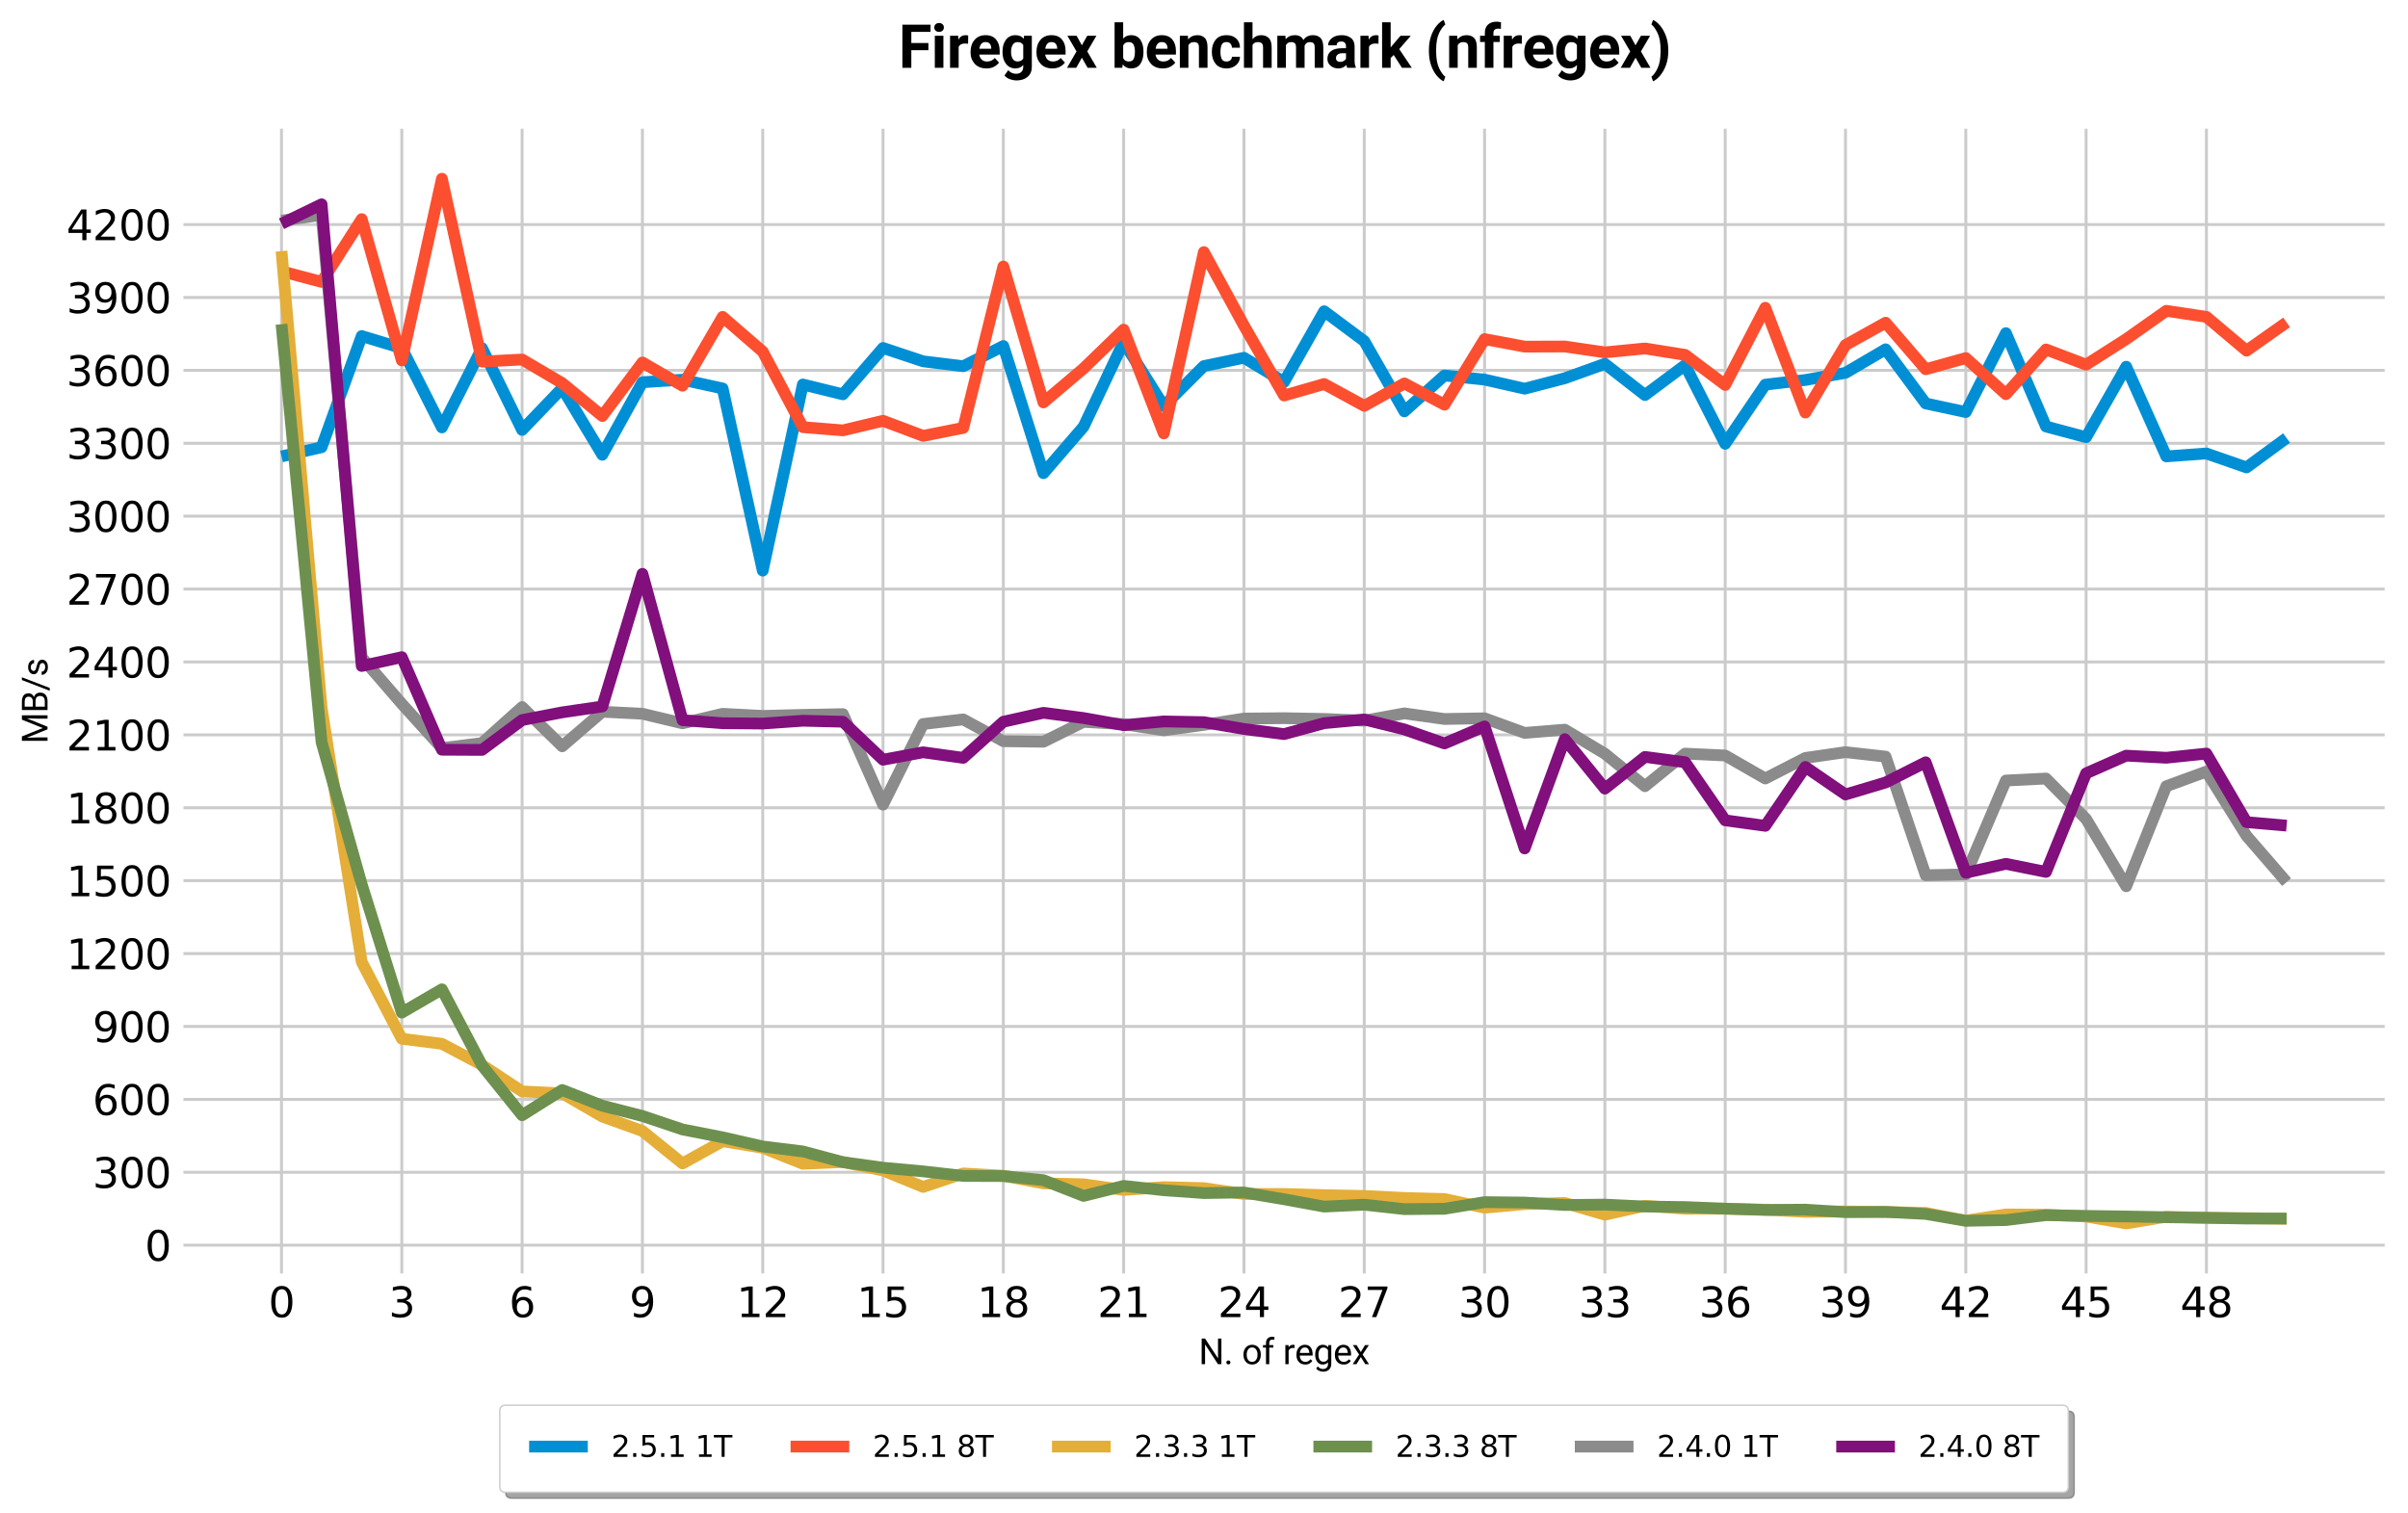 <?xml version="1.0" encoding="utf-8" standalone="no"?>
<!DOCTYPE svg PUBLIC "-//W3C//DTD SVG 1.1//EN"
  "http://www.w3.org/Graphics/SVG/1.1/DTD/svg11.dtd">
<svg xmlns:xlink="http://www.w3.org/1999/xlink" width="820.648pt" height="515.843pt" viewBox="0 0 820.648 515.843" xmlns="http://www.w3.org/2000/svg" version="1.1">
 <defs>
  <style type="text/css">*{stroke-linejoin: round; stroke-linecap: butt}</style>
 </defs>
 <g id="figure_1">
  <g id="patch_1">
   <path d="M -0 515.843 
L 820.648 515.843 
L 820.648 0 
L -0 0 
z
" style="fill: #ffffff"/>
  </g>
  <g id="axes_1">
   <g id="patch_2">
    <path d="M 61.767 434.797 
L 813.447 434.797 
L 813.447 43.117 
L 61.767 43.117 
z
" style="fill: #ffffff"/>
   </g>
   <g id="matplotlib.axis_1">
    <g id="xtick_1">
     <g id="line2d_1">
      <path d="M 95.935 434.797 
L 95.935 43.117 
" clip-path="url(#p3acb0d3c0b)" style="fill: none; stroke: #cbcbcb"/>
     </g>
     <g id="line2d_2"/>
     <g id="text_1">
      <!-- 0 -->
      <g transform="translate(91.481 448.935) scale(0.14 -0.14)">
       <defs>
        <path id="DejaVuSans-30" d="M 2034 4250 
Q 1547 4250 1301 3770 
Q 1056 3291 1056 2328 
Q 1056 1369 1301 889 
Q 1547 409 2034 409 
Q 2525 409 2770 889 
Q 3016 1369 3016 2328 
Q 3016 3291 2770 3770 
Q 2525 4250 2034 4250 
z
M 2034 4750 
Q 2819 4750 3233 4129 
Q 3647 3509 3647 2328 
Q 3647 1150 3233 529 
Q 2819 -91 2034 -91 
Q 1250 -91 836 529 
Q 422 1150 422 2328 
Q 422 3509 836 4129 
Q 1250 4750 2034 4750 
z
" transform="scale(0.016)"/>
       </defs>
       <use xlink:href="#DejaVuSans-30"/>
      </g>
     </g>
    </g>
    <g id="xtick_2">
     <g id="line2d_3">
      <path d="M 136.935 434.797 
L 136.935 43.117 
" clip-path="url(#p3acb0d3c0b)" style="fill: none; stroke: #cbcbcb"/>
     </g>
     <g id="line2d_4"/>
     <g id="text_2">
      <!-- 3 -->
      <g transform="translate(132.482 448.935) scale(0.14 -0.14)">
       <defs>
        <path id="DejaVuSans-33" d="M 2597 2516 
Q 3050 2419 3304 2112 
Q 3559 1806 3559 1356 
Q 3559 666 3084 287 
Q 2609 -91 1734 -91 
Q 1441 -91 1130 -33 
Q 819 25 488 141 
L 488 750 
Q 750 597 1062 519 
Q 1375 441 1716 441 
Q 2309 441 2620 675 
Q 2931 909 2931 1356 
Q 2931 1769 2642 2001 
Q 2353 2234 1838 2234 
L 1294 2234 
L 1294 2753 
L 1863 2753 
Q 2328 2753 2575 2939 
Q 2822 3125 2822 3475 
Q 2822 3834 2567 4026 
Q 2313 4219 1838 4219 
Q 1578 4219 1281 4162 
Q 984 4106 628 3988 
L 628 4550 
Q 988 4650 1302 4700 
Q 1616 4750 1894 4750 
Q 2613 4750 3031 4423 
Q 3450 4097 3450 3541 
Q 3450 3153 3228 2886 
Q 3006 2619 2597 2516 
z
" transform="scale(0.016)"/>
       </defs>
       <use xlink:href="#DejaVuSans-33"/>
      </g>
     </g>
    </g>
    <g id="xtick_3">
     <g id="line2d_5">
      <path d="M 177.936 434.797 
L 177.936 43.117 
" clip-path="url(#p3acb0d3c0b)" style="fill: none; stroke: #cbcbcb"/>
     </g>
     <g id="line2d_6"/>
     <g id="text_3">
      <!-- 6 -->
      <g transform="translate(173.482 448.935) scale(0.14 -0.14)">
       <defs>
        <path id="DejaVuSans-36" d="M 2113 2584 
Q 1688 2584 1439 2293 
Q 1191 2003 1191 1497 
Q 1191 994 1439 701 
Q 1688 409 2113 409 
Q 2538 409 2786 701 
Q 3034 994 3034 1497 
Q 3034 2003 2786 2293 
Q 2538 2584 2113 2584 
z
M 3366 4563 
L 3366 3988 
Q 3128 4100 2886 4159 
Q 2644 4219 2406 4219 
Q 1781 4219 1451 3797 
Q 1122 3375 1075 2522 
Q 1259 2794 1537 2939 
Q 1816 3084 2150 3084 
Q 2853 3084 3261 2657 
Q 3669 2231 3669 1497 
Q 3669 778 3244 343 
Q 2819 -91 2113 -91 
Q 1303 -91 875 529 
Q 447 1150 447 2328 
Q 447 3434 972 4092 
Q 1497 4750 2381 4750 
Q 2619 4750 2861 4703 
Q 3103 4656 3366 4563 
z
" transform="scale(0.016)"/>
       </defs>
       <use xlink:href="#DejaVuSans-36"/>
      </g>
     </g>
    </g>
    <g id="xtick_4">
     <g id="line2d_7">
      <path d="M 218.937 434.797 
L 218.937 43.117 
" clip-path="url(#p3acb0d3c0b)" style="fill: none; stroke: #cbcbcb"/>
     </g>
     <g id="line2d_8"/>
     <g id="text_4">
      <!-- 9 -->
      <g transform="translate(214.483 448.935) scale(0.14 -0.14)">
       <defs>
        <path id="DejaVuSans-39" d="M 703 97 
L 703 672 
Q 941 559 1184 500 
Q 1428 441 1663 441 
Q 2288 441 2617 861 
Q 2947 1281 2994 2138 
Q 2813 1869 2534 1725 
Q 2256 1581 1919 1581 
Q 1219 1581 811 2004 
Q 403 2428 403 3163 
Q 403 3881 828 4315 
Q 1253 4750 1959 4750 
Q 2769 4750 3195 4129 
Q 3622 3509 3622 2328 
Q 3622 1225 3098 567 
Q 2575 -91 1691 -91 
Q 1453 -91 1209 -44 
Q 966 3 703 97 
z
M 1959 2075 
Q 2384 2075 2632 2365 
Q 2881 2656 2881 3163 
Q 2881 3666 2632 3958 
Q 2384 4250 1959 4250 
Q 1534 4250 1286 3958 
Q 1038 3666 1038 3163 
Q 1038 2656 1286 2365 
Q 1534 2075 1959 2075 
z
" transform="scale(0.016)"/>
       </defs>
       <use xlink:href="#DejaVuSans-39"/>
      </g>
     </g>
    </g>
    <g id="xtick_5">
     <g id="line2d_9">
      <path d="M 259.938 434.797 
L 259.938 43.117 
" clip-path="url(#p3acb0d3c0b)" style="fill: none; stroke: #cbcbcb"/>
     </g>
     <g id="line2d_10"/>
     <g id="text_5">
      <!-- 12 -->
      <g transform="translate(251.03 448.935) scale(0.14 -0.14)">
       <defs>
        <path id="DejaVuSans-31" d="M 794 531 
L 1825 531 
L 1825 4091 
L 703 3866 
L 703 4441 
L 1819 4666 
L 2450 4666 
L 2450 531 
L 3481 531 
L 3481 0 
L 794 0 
L 794 531 
z
" transform="scale(0.016)"/>
        <path id="DejaVuSans-32" d="M 1228 531 
L 3431 531 
L 3431 0 
L 469 0 
L 469 531 
Q 828 903 1448 1529 
Q 2069 2156 2228 2338 
Q 2531 2678 2651 2914 
Q 2772 3150 2772 3378 
Q 2772 3750 2511 3984 
Q 2250 4219 1831 4219 
Q 1534 4219 1204 4116 
Q 875 4013 500 3803 
L 500 4441 
Q 881 4594 1212 4672 
Q 1544 4750 1819 4750 
Q 2544 4750 2975 4387 
Q 3406 4025 3406 3419 
Q 3406 3131 3298 2873 
Q 3191 2616 2906 2266 
Q 2828 2175 2409 1742 
Q 1991 1309 1228 531 
z
" transform="scale(0.016)"/>
       </defs>
       <use xlink:href="#DejaVuSans-31"/>
       <use xlink:href="#DejaVuSans-32" transform="translate(63.623 0)"/>
      </g>
     </g>
    </g>
    <g id="xtick_6">
     <g id="line2d_11">
      <path d="M 300.938 434.797 
L 300.938 43.117 
" clip-path="url(#p3acb0d3c0b)" style="fill: none; stroke: #cbcbcb"/>
     </g>
     <g id="line2d_12"/>
     <g id="text_6">
      <!-- 15 -->
      <g transform="translate(292.031 448.935) scale(0.14 -0.14)">
       <defs>
        <path id="DejaVuSans-35" d="M 691 4666 
L 3169 4666 
L 3169 4134 
L 1269 4134 
L 1269 2991 
Q 1406 3038 1543 3061 
Q 1681 3084 1819 3084 
Q 2600 3084 3056 2656 
Q 3513 2228 3513 1497 
Q 3513 744 3044 326 
Q 2575 -91 1722 -91 
Q 1428 -91 1123 -41 
Q 819 9 494 109 
L 494 744 
Q 775 591 1075 516 
Q 1375 441 1709 441 
Q 2250 441 2565 725 
Q 2881 1009 2881 1497 
Q 2881 1984 2565 2268 
Q 2250 2553 1709 2553 
Q 1456 2553 1204 2497 
Q 953 2441 691 2322 
L 691 4666 
z
" transform="scale(0.016)"/>
       </defs>
       <use xlink:href="#DejaVuSans-31"/>
       <use xlink:href="#DejaVuSans-35" transform="translate(63.623 0)"/>
      </g>
     </g>
    </g>
    <g id="xtick_7">
     <g id="line2d_13">
      <path d="M 341.939 434.797 
L 341.939 43.117 
" clip-path="url(#p3acb0d3c0b)" style="fill: none; stroke: #cbcbcb"/>
     </g>
     <g id="line2d_14"/>
     <g id="text_7">
      <!-- 18 -->
      <g transform="translate(333.032 448.935) scale(0.14 -0.14)">
       <defs>
        <path id="DejaVuSans-38" d="M 2034 2216 
Q 1584 2216 1326 1975 
Q 1069 1734 1069 1313 
Q 1069 891 1326 650 
Q 1584 409 2034 409 
Q 2484 409 2743 651 
Q 3003 894 3003 1313 
Q 3003 1734 2745 1975 
Q 2488 2216 2034 2216 
z
M 1403 2484 
Q 997 2584 770 2862 
Q 544 3141 544 3541 
Q 544 4100 942 4425 
Q 1341 4750 2034 4750 
Q 2731 4750 3128 4425 
Q 3525 4100 3525 3541 
Q 3525 3141 3298 2862 
Q 3072 2584 2669 2484 
Q 3125 2378 3379 2068 
Q 3634 1759 3634 1313 
Q 3634 634 3220 271 
Q 2806 -91 2034 -91 
Q 1263 -91 848 271 
Q 434 634 434 1313 
Q 434 1759 690 2068 
Q 947 2378 1403 2484 
z
M 1172 3481 
Q 1172 3119 1398 2916 
Q 1625 2713 2034 2713 
Q 2441 2713 2670 2916 
Q 2900 3119 2900 3481 
Q 2900 3844 2670 4047 
Q 2441 4250 2034 4250 
Q 1625 4250 1398 4047 
Q 1172 3844 1172 3481 
z
" transform="scale(0.016)"/>
       </defs>
       <use xlink:href="#DejaVuSans-31"/>
       <use xlink:href="#DejaVuSans-38" transform="translate(63.623 0)"/>
      </g>
     </g>
    </g>
    <g id="xtick_8">
     <g id="line2d_15">
      <path d="M 382.94 434.797 
L 382.94 43.117 
" clip-path="url(#p3acb0d3c0b)" style="fill: none; stroke: #cbcbcb"/>
     </g>
     <g id="line2d_16"/>
     <g id="text_8">
      <!-- 21 -->
      <g transform="translate(374.032 448.935) scale(0.14 -0.14)">
       <use xlink:href="#DejaVuSans-32"/>
       <use xlink:href="#DejaVuSans-31" transform="translate(63.623 0)"/>
      </g>
     </g>
    </g>
    <g id="xtick_9">
     <g id="line2d_17">
      <path d="M 423.941 434.797 
L 423.941 43.117 
" clip-path="url(#p3acb0d3c0b)" style="fill: none; stroke: #cbcbcb"/>
     </g>
     <g id="line2d_18"/>
     <g id="text_9">
      <!-- 24 -->
      <g transform="translate(415.033 448.935) scale(0.14 -0.14)">
       <defs>
        <path id="DejaVuSans-34" d="M 2419 4116 
L 825 1625 
L 2419 1625 
L 2419 4116 
z
M 2253 4666 
L 3047 4666 
L 3047 1625 
L 3713 1625 
L 3713 1100 
L 3047 1100 
L 3047 0 
L 2419 0 
L 2419 1100 
L 313 1100 
L 313 1709 
L 2253 4666 
z
" transform="scale(0.016)"/>
       </defs>
       <use xlink:href="#DejaVuSans-32"/>
       <use xlink:href="#DejaVuSans-34" transform="translate(63.623 0)"/>
      </g>
     </g>
    </g>
    <g id="xtick_10">
     <g id="line2d_19">
      <path d="M 464.941 434.797 
L 464.941 43.117 
" clip-path="url(#p3acb0d3c0b)" style="fill: none; stroke: #cbcbcb"/>
     </g>
     <g id="line2d_20"/>
     <g id="text_10">
      <!-- 27 -->
      <g transform="translate(456.034 448.935) scale(0.14 -0.14)">
       <defs>
        <path id="DejaVuSans-37" d="M 525 4666 
L 3525 4666 
L 3525 4397 
L 1831 0 
L 1172 0 
L 2766 4134 
L 525 4134 
L 525 4666 
z
" transform="scale(0.016)"/>
       </defs>
       <use xlink:href="#DejaVuSans-32"/>
       <use xlink:href="#DejaVuSans-37" transform="translate(63.623 0)"/>
      </g>
     </g>
    </g>
    <g id="xtick_11">
     <g id="line2d_21">
      <path d="M 505.942 434.797 
L 505.942 43.117 
" clip-path="url(#p3acb0d3c0b)" style="fill: none; stroke: #cbcbcb"/>
     </g>
     <g id="line2d_22"/>
     <g id="text_11">
      <!-- 30 -->
      <g transform="translate(497.035 448.935) scale(0.14 -0.14)">
       <use xlink:href="#DejaVuSans-33"/>
       <use xlink:href="#DejaVuSans-30" transform="translate(63.623 0)"/>
      </g>
     </g>
    </g>
    <g id="xtick_12">
     <g id="line2d_23">
      <path d="M 546.943 434.797 
L 546.943 43.117 
" clip-path="url(#p3acb0d3c0b)" style="fill: none; stroke: #cbcbcb"/>
     </g>
     <g id="line2d_24"/>
     <g id="text_12">
      <!-- 33 -->
      <g transform="translate(538.035 448.935) scale(0.14 -0.14)">
       <use xlink:href="#DejaVuSans-33"/>
       <use xlink:href="#DejaVuSans-33" transform="translate(63.623 0)"/>
      </g>
     </g>
    </g>
    <g id="xtick_13">
     <g id="line2d_25">
      <path d="M 587.943 434.797 
L 587.943 43.117 
" clip-path="url(#p3acb0d3c0b)" style="fill: none; stroke: #cbcbcb"/>
     </g>
     <g id="line2d_26"/>
     <g id="text_13">
      <!-- 36 -->
      <g transform="translate(579.036 448.935) scale(0.14 -0.14)">
       <use xlink:href="#DejaVuSans-33"/>
       <use xlink:href="#DejaVuSans-36" transform="translate(63.623 0)"/>
      </g>
     </g>
    </g>
    <g id="xtick_14">
     <g id="line2d_27">
      <path d="M 628.944 434.797 
L 628.944 43.117 
" clip-path="url(#p3acb0d3c0b)" style="fill: none; stroke: #cbcbcb"/>
     </g>
     <g id="line2d_28"/>
     <g id="text_14">
      <!-- 39 -->
      <g transform="translate(620.037 448.935) scale(0.14 -0.14)">
       <use xlink:href="#DejaVuSans-33"/>
       <use xlink:href="#DejaVuSans-39" transform="translate(63.623 0)"/>
      </g>
     </g>
    </g>
    <g id="xtick_15">
     <g id="line2d_29">
      <path d="M 669.945 434.797 
L 669.945 43.117 
" clip-path="url(#p3acb0d3c0b)" style="fill: none; stroke: #cbcbcb"/>
     </g>
     <g id="line2d_30"/>
     <g id="text_15">
      <!-- 42 -->
      <g transform="translate(661.037 448.935) scale(0.14 -0.14)">
       <use xlink:href="#DejaVuSans-34"/>
       <use xlink:href="#DejaVuSans-32" transform="translate(63.623 0)"/>
      </g>
     </g>
    </g>
    <g id="xtick_16">
     <g id="line2d_31">
      <path d="M 710.946 434.797 
L 710.946 43.117 
" clip-path="url(#p3acb0d3c0b)" style="fill: none; stroke: #cbcbcb"/>
     </g>
     <g id="line2d_32"/>
     <g id="text_16">
      <!-- 45 -->
      <g transform="translate(702.038 448.935) scale(0.14 -0.14)">
       <use xlink:href="#DejaVuSans-34"/>
       <use xlink:href="#DejaVuSans-35" transform="translate(63.623 0)"/>
      </g>
     </g>
    </g>
    <g id="xtick_17">
     <g id="line2d_33">
      <path d="M 751.946 434.797 
L 751.946 43.117 
" clip-path="url(#p3acb0d3c0b)" style="fill: none; stroke: #cbcbcb"/>
     </g>
     <g id="line2d_34"/>
     <g id="text_17">
      <!-- 48 -->
      <g transform="translate(743.039 448.935) scale(0.14 -0.14)">
       <use xlink:href="#DejaVuSans-34"/>
       <use xlink:href="#DejaVuSans-38" transform="translate(63.623 0)"/>
      </g>
     </g>
    </g>
    <g id="text_18">
     <!-- N. of regex -->
     <g transform="translate(408.516 464.97) scale(0.12 -0.12)">
      <defs>
       <path id="Roboto-Regular-4e" d="M 4028 4550 
L 4028 0 
L 3422 0 
L 1131 3509 
L 1131 0 
L 528 0 
L 528 4550 
L 1131 4550 
L 3431 1031 
L 3431 4550 
L 4028 4550 
z
" transform="scale(0.016)"/>
       <path id="Roboto-Regular-2e" d="M 450 306 
Q 450 453 542 554 
Q 634 656 809 656 
Q 984 656 1076 554 
Q 1169 453 1169 306 
Q 1169 163 1076 62 
Q 984 -38 809 -38 
Q 634 -38 542 62 
Q 450 163 450 306 
z
" transform="scale(0.016)"/>
       <path id="Roboto-Regular-20" transform="scale(0.016)"/>
       <path id="Roboto-Regular-6f" d="M 288 1725 
Q 288 2459 700 2951 
Q 1113 3444 1822 3444 
Q 2531 3444 2943 2961 
Q 3356 2478 3366 1756 
L 3366 1653 
Q 3366 919 2952 428 
Q 2538 -63 1828 -63 
Q 1116 -63 702 428 
Q 288 919 288 1653 
L 288 1725 
z
M 866 1653 
Q 866 1150 1105 781 
Q 1344 413 1828 413 
Q 2300 413 2540 777 
Q 2781 1141 2784 1644 
L 2784 1725 
Q 2784 2222 2543 2595 
Q 2303 2969 1822 2969 
Q 1344 2969 1105 2595 
Q 866 2222 866 1725 
L 866 1653 
z
" transform="scale(0.016)"/>
       <path id="Roboto-Regular-66" d="M 2022 2938 
L 1303 2938 
L 1303 0 
L 725 0 
L 725 2938 
L 191 2938 
L 191 3381 
L 725 3381 
L 725 3759 
Q 731 4297 1026 4581 
Q 1322 4866 1834 4866 
Q 2025 4866 2234 4816 
L 2203 4344 
Q 2072 4372 1891 4372 
Q 1313 4372 1303 3756 
L 1303 3381 
L 2022 3381 
L 2022 2938 
z
" transform="scale(0.016)"/>
       <path id="Roboto-Regular-72" d="M 1791 2888 
Q 1225 2888 1019 2400 
L 1019 0 
L 441 0 
L 441 3381 
L 1003 3381 
L 1016 2994 
Q 1294 3444 1819 3444 
Q 1981 3444 2075 3400 
L 2072 2863 
Q 1944 2888 1791 2888 
z
" transform="scale(0.016)"/>
       <path id="Roboto-Regular-65" d="M 3116 591 
Q 2950 341 2647 139 
Q 2344 -63 1844 -63 
Q 1138 -63 714 396 
Q 291 856 291 1572 
L 291 1703 
Q 291 2256 502 2645 
Q 713 3034 1050 3239 
Q 1388 3444 1769 3444 
Q 2494 3444 2826 2970 
Q 3159 2497 3159 1788 
L 3159 1528 
L 872 1528 
Q 884 1063 1148 736 
Q 1413 409 1875 409 
Q 2181 409 2393 534 
Q 2606 659 2766 869 
L 3116 591 
z
M 1769 2969 
Q 1425 2969 1187 2719 
Q 950 2469 891 2000 
L 2581 2000 
L 2581 2044 
Q 2559 2381 2386 2675 
Q 2213 2969 1769 2969 
z
" transform="scale(0.016)"/>
       <path id="Roboto-Regular-67" d="M 1725 -1334 
Q 1463 -1334 1081 -1206 
Q 700 -1078 472 -747 
L 775 -403 
Q 1150 -859 1681 -859 
Q 2091 -859 2334 -629 
Q 2578 -400 2578 44 
L 2578 341 
Q 2234 -63 1631 -63 
Q 1022 -63 662 425 
Q 303 913 303 1653 
L 303 1719 
Q 303 2494 661 2969 
Q 1019 3444 1638 3444 
Q 2259 3444 2603 3006 
L 2631 3381 
L 3156 3381 
L 3156 72 
Q 3156 -600 2756 -967 
Q 2356 -1334 1725 -1334 
z
M 881 1653 
Q 881 1150 1092 789 
Q 1303 428 1772 428 
Q 2322 428 2578 928 
L 2578 2469 
Q 2469 2678 2275 2817 
Q 2081 2956 1778 2956 
Q 1306 2956 1093 2589 
Q 881 2222 881 1719 
L 881 1653 
z
" transform="scale(0.016)"/>
       <path id="Roboto-Regular-78" d="M 831 3381 
L 1572 2150 
L 2322 3381 
L 3000 3381 
L 1894 1713 
L 3034 0 
L 2366 0 
L 1584 1269 
L 803 0 
L 131 0 
L 1269 1713 
L 166 3381 
L 831 3381 
z
" transform="scale(0.016)"/>
      </defs>
      <use xlink:href="#Roboto-Regular-4e"/>
      <use xlink:href="#Roboto-Regular-2e" transform="translate(71.338 0)"/>
      <use xlink:href="#Roboto-Regular-20" transform="translate(97.705 0)"/>
      <use xlink:href="#Roboto-Regular-6f" transform="translate(122.51 0)"/>
      <use xlink:href="#Roboto-Regular-66" transform="translate(179.541 0)"/>
      <use xlink:href="#Roboto-Regular-20" transform="translate(214.307 0)"/>
      <use xlink:href="#Roboto-Regular-72" transform="translate(239.111 0)"/>
      <use xlink:href="#Roboto-Regular-65" transform="translate(272.998 0)"/>
      <use xlink:href="#Roboto-Regular-67" transform="translate(326.025 0)"/>
      <use xlink:href="#Roboto-Regular-65" transform="translate(382.178 0)"/>
      <use xlink:href="#Roboto-Regular-78" transform="translate(435.205 0)"/>
     </g>
    </g>
   </g>
   <g id="matplotlib.axis_2">
    <g id="ytick_1">
     <g id="line2d_35">
      <path d="M 61.767 424.406 
L 813.447 424.406 
" clip-path="url(#p3acb0d3c0b)" style="fill: none; stroke: #cbcbcb"/>
     </g>
     <g id="line2d_36"/>
     <g id="text_19">
      <!-- 0 -->
      <g transform="translate(49.36 429.725) scale(0.14 -0.14)">
       <use xlink:href="#DejaVuSans-30"/>
      </g>
     </g>
    </g>
    <g id="ytick_2">
     <g id="line2d_37">
      <path d="M 61.767 399.558 
L 813.447 399.558 
" clip-path="url(#p3acb0d3c0b)" style="fill: none; stroke: #cbcbcb"/>
     </g>
     <g id="line2d_38"/>
     <g id="text_20">
      <!-- 300 -->
      <g transform="translate(31.545 404.877) scale(0.14 -0.14)">
       <use xlink:href="#DejaVuSans-33"/>
       <use xlink:href="#DejaVuSans-30" transform="translate(63.623 0)"/>
       <use xlink:href="#DejaVuSans-30" transform="translate(127.246 0)"/>
      </g>
     </g>
    </g>
    <g id="ytick_3">
     <g id="line2d_39">
      <path d="M 61.767 374.71 
L 813.447 374.71 
" clip-path="url(#p3acb0d3c0b)" style="fill: none; stroke: #cbcbcb"/>
     </g>
     <g id="line2d_40"/>
     <g id="text_21">
      <!-- 600 -->
      <g transform="translate(31.545 380.029) scale(0.14 -0.14)">
       <use xlink:href="#DejaVuSans-36"/>
       <use xlink:href="#DejaVuSans-30" transform="translate(63.623 0)"/>
       <use xlink:href="#DejaVuSans-30" transform="translate(127.246 0)"/>
      </g>
     </g>
    </g>
    <g id="ytick_4">
     <g id="line2d_41">
      <path d="M 61.767 349.863 
L 813.447 349.863 
" clip-path="url(#p3acb0d3c0b)" style="fill: none; stroke: #cbcbcb"/>
     </g>
     <g id="line2d_42"/>
     <g id="text_22">
      <!-- 900 -->
      <g transform="translate(31.545 355.181) scale(0.14 -0.14)">
       <use xlink:href="#DejaVuSans-39"/>
       <use xlink:href="#DejaVuSans-30" transform="translate(63.623 0)"/>
       <use xlink:href="#DejaVuSans-30" transform="translate(127.246 0)"/>
      </g>
     </g>
    </g>
    <g id="ytick_5">
     <g id="line2d_43">
      <path d="M 61.767 325.015 
L 813.447 325.015 
" clip-path="url(#p3acb0d3c0b)" style="fill: none; stroke: #cbcbcb"/>
     </g>
     <g id="line2d_44"/>
     <g id="text_23">
      <!-- 1200 -->
      <g transform="translate(22.637 330.334) scale(0.14 -0.14)">
       <use xlink:href="#DejaVuSans-31"/>
       <use xlink:href="#DejaVuSans-32" transform="translate(63.623 0)"/>
       <use xlink:href="#DejaVuSans-30" transform="translate(127.246 0)"/>
       <use xlink:href="#DejaVuSans-30" transform="translate(190.869 0)"/>
      </g>
     </g>
    </g>
    <g id="ytick_6">
     <g id="line2d_45">
      <path d="M 61.767 300.167 
L 813.447 300.167 
" clip-path="url(#p3acb0d3c0b)" style="fill: none; stroke: #cbcbcb"/>
     </g>
     <g id="line2d_46"/>
     <g id="text_24">
      <!-- 1500 -->
      <g transform="translate(22.637 305.486) scale(0.14 -0.14)">
       <use xlink:href="#DejaVuSans-31"/>
       <use xlink:href="#DejaVuSans-35" transform="translate(63.623 0)"/>
       <use xlink:href="#DejaVuSans-30" transform="translate(127.246 0)"/>
       <use xlink:href="#DejaVuSans-30" transform="translate(190.869 0)"/>
      </g>
     </g>
    </g>
    <g id="ytick_7">
     <g id="line2d_47">
      <path d="M 61.767 275.319 
L 813.447 275.319 
" clip-path="url(#p3acb0d3c0b)" style="fill: none; stroke: #cbcbcb"/>
     </g>
     <g id="line2d_48"/>
     <g id="text_25">
      <!-- 1800 -->
      <g transform="translate(22.637 280.638) scale(0.14 -0.14)">
       <use xlink:href="#DejaVuSans-31"/>
       <use xlink:href="#DejaVuSans-38" transform="translate(63.623 0)"/>
       <use xlink:href="#DejaVuSans-30" transform="translate(127.246 0)"/>
       <use xlink:href="#DejaVuSans-30" transform="translate(190.869 0)"/>
      </g>
     </g>
    </g>
    <g id="ytick_8">
     <g id="line2d_49">
      <path d="M 61.767 250.472 
L 813.447 250.472 
" clip-path="url(#p3acb0d3c0b)" style="fill: none; stroke: #cbcbcb"/>
     </g>
     <g id="line2d_50"/>
     <g id="text_26">
      <!-- 2100 -->
      <g transform="translate(22.637 255.791) scale(0.14 -0.14)">
       <use xlink:href="#DejaVuSans-32"/>
       <use xlink:href="#DejaVuSans-31" transform="translate(63.623 0)"/>
       <use xlink:href="#DejaVuSans-30" transform="translate(127.246 0)"/>
       <use xlink:href="#DejaVuSans-30" transform="translate(190.869 0)"/>
      </g>
     </g>
    </g>
    <g id="ytick_9">
     <g id="line2d_51">
      <path d="M 61.767 225.624 
L 813.447 225.624 
" clip-path="url(#p3acb0d3c0b)" style="fill: none; stroke: #cbcbcb"/>
     </g>
     <g id="line2d_52"/>
     <g id="text_27">
      <!-- 2400 -->
      <g transform="translate(22.637 230.943) scale(0.14 -0.14)">
       <use xlink:href="#DejaVuSans-32"/>
       <use xlink:href="#DejaVuSans-34" transform="translate(63.623 0)"/>
       <use xlink:href="#DejaVuSans-30" transform="translate(127.246 0)"/>
       <use xlink:href="#DejaVuSans-30" transform="translate(190.869 0)"/>
      </g>
     </g>
    </g>
    <g id="ytick_10">
     <g id="line2d_53">
      <path d="M 61.767 200.776 
L 813.447 200.776 
" clip-path="url(#p3acb0d3c0b)" style="fill: none; stroke: #cbcbcb"/>
     </g>
     <g id="line2d_54"/>
     <g id="text_28">
      <!-- 2700 -->
      <g transform="translate(22.637 206.095) scale(0.14 -0.14)">
       <use xlink:href="#DejaVuSans-32"/>
       <use xlink:href="#DejaVuSans-37" transform="translate(63.623 0)"/>
       <use xlink:href="#DejaVuSans-30" transform="translate(127.246 0)"/>
       <use xlink:href="#DejaVuSans-30" transform="translate(190.869 0)"/>
      </g>
     </g>
    </g>
    <g id="ytick_11">
     <g id="line2d_55">
      <path d="M 61.767 175.929 
L 813.447 175.929 
" clip-path="url(#p3acb0d3c0b)" style="fill: none; stroke: #cbcbcb"/>
     </g>
     <g id="line2d_56"/>
     <g id="text_29">
      <!-- 3000 -->
      <g transform="translate(22.637 181.247) scale(0.14 -0.14)">
       <use xlink:href="#DejaVuSans-33"/>
       <use xlink:href="#DejaVuSans-30" transform="translate(63.623 0)"/>
       <use xlink:href="#DejaVuSans-30" transform="translate(127.246 0)"/>
       <use xlink:href="#DejaVuSans-30" transform="translate(190.869 0)"/>
      </g>
     </g>
    </g>
    <g id="ytick_12">
     <g id="line2d_57">
      <path d="M 61.767 151.081 
L 813.447 151.081 
" clip-path="url(#p3acb0d3c0b)" style="fill: none; stroke: #cbcbcb"/>
     </g>
     <g id="line2d_58"/>
     <g id="text_30">
      <!-- 3300 -->
      <g transform="translate(22.637 156.4) scale(0.14 -0.14)">
       <use xlink:href="#DejaVuSans-33"/>
       <use xlink:href="#DejaVuSans-33" transform="translate(63.623 0)"/>
       <use xlink:href="#DejaVuSans-30" transform="translate(127.246 0)"/>
       <use xlink:href="#DejaVuSans-30" transform="translate(190.869 0)"/>
      </g>
     </g>
    </g>
    <g id="ytick_13">
     <g id="line2d_59">
      <path d="M 61.767 126.233 
L 813.447 126.233 
" clip-path="url(#p3acb0d3c0b)" style="fill: none; stroke: #cbcbcb"/>
     </g>
     <g id="line2d_60"/>
     <g id="text_31">
      <!-- 3600 -->
      <g transform="translate(22.637 131.552) scale(0.14 -0.14)">
       <use xlink:href="#DejaVuSans-33"/>
       <use xlink:href="#DejaVuSans-36" transform="translate(63.623 0)"/>
       <use xlink:href="#DejaVuSans-30" transform="translate(127.246 0)"/>
       <use xlink:href="#DejaVuSans-30" transform="translate(190.869 0)"/>
      </g>
     </g>
    </g>
    <g id="ytick_14">
     <g id="line2d_61">
      <path d="M 61.767 101.385 
L 813.447 101.385 
" clip-path="url(#p3acb0d3c0b)" style="fill: none; stroke: #cbcbcb"/>
     </g>
     <g id="line2d_62"/>
     <g id="text_32">
      <!-- 3900 -->
      <g transform="translate(22.637 106.704) scale(0.14 -0.14)">
       <use xlink:href="#DejaVuSans-33"/>
       <use xlink:href="#DejaVuSans-39" transform="translate(63.623 0)"/>
       <use xlink:href="#DejaVuSans-30" transform="translate(127.246 0)"/>
       <use xlink:href="#DejaVuSans-30" transform="translate(190.869 0)"/>
      </g>
     </g>
    </g>
    <g id="ytick_15">
     <g id="line2d_63">
      <path d="M 61.767 76.538 
L 813.447 76.538 
" clip-path="url(#p3acb0d3c0b)" style="fill: none; stroke: #cbcbcb"/>
     </g>
     <g id="line2d_64"/>
     <g id="text_33">
      <!-- 4200 -->
      <g transform="translate(22.637 81.857) scale(0.14 -0.14)">
       <use xlink:href="#DejaVuSans-34"/>
       <use xlink:href="#DejaVuSans-32" transform="translate(63.623 0)"/>
       <use xlink:href="#DejaVuSans-30" transform="translate(127.246 0)"/>
       <use xlink:href="#DejaVuSans-30" transform="translate(190.869 0)"/>
      </g>
     </g>
    </g>
    <g id="text_34">
     <!-- MB/s -->
     <g transform="translate(16.2 253.507) rotate(-90) scale(0.12 -0.12)">
      <defs>
       <path id="Roboto-Regular-4d" d="M 2794 841 
L 4281 4550 
L 5056 4550 
L 5056 0 
L 4456 0 
L 4456 1775 
L 4516 3678 
L 3019 0 
L 2563 0 
L 1069 3684 
L 1128 1775 
L 1128 0 
L 528 0 
L 528 4550 
L 1303 4550 
L 2794 841 
z
" transform="scale(0.016)"/>
       <path id="Roboto-Regular-42" d="M 3625 1313 
Q 3625 675 3214 337 
Q 2803 0 2122 0 
L 528 0 
L 528 4550 
L 2019 4550 
Q 2719 4550 3111 4261 
Q 3503 3972 3503 3338 
Q 3503 3022 3323 2776 
Q 3144 2531 2831 2397 
Q 3216 2291 3420 1994 
Q 3625 1697 3625 1313 
z
M 1131 4056 
L 1131 2613 
L 2038 2613 
Q 2425 2613 2662 2806 
Q 2900 3000 2900 3344 
Q 2900 4041 2056 4056 
L 1131 4056 
z
M 3025 1306 
Q 3025 1688 2817 1908 
Q 2609 2128 2150 2128 
L 1131 2128 
L 1131 491 
L 2122 491 
Q 2550 491 2787 711 
Q 3025 931 3025 1306 
z
" transform="scale(0.016)"/>
       <path id="Roboto-Regular-2f" d="M 2453 4550 
L 556 -391 
L 59 -391 
L 1959 4550 
L 2453 4550 
z
" transform="scale(0.016)"/>
       <path id="Roboto-Regular-73" d="M 2409 897 
Q 2409 1081 2273 1229 
Q 2138 1378 1647 1478 
Q 1081 1594 747 1814 
Q 413 2034 413 2456 
Q 413 2856 755 3150 
Q 1097 3444 1666 3444 
Q 2272 3444 2612 3134 
Q 2953 2825 2953 2388 
L 2375 2388 
Q 2375 2597 2190 2783 
Q 2006 2969 1666 2969 
Q 1306 2969 1150 2812 
Q 994 2656 994 2472 
Q 994 2288 1139 2173 
Q 1284 2059 1756 1953 
Q 2378 1813 2683 1584 
Q 2988 1356 2988 941 
Q 2988 494 2630 215 
Q 2272 -63 1681 -63 
Q 1009 -63 653 281 
Q 297 625 297 1044 
L 878 1044 
Q 897 684 1155 548 
Q 1413 413 1681 413 
Q 2034 413 2221 550 
Q 2409 688 2409 897 
z
" transform="scale(0.016)"/>
      </defs>
      <use xlink:href="#Roboto-Regular-4d"/>
      <use xlink:href="#Roboto-Regular-42" transform="translate(87.305 0)"/>
      <use xlink:href="#Roboto-Regular-2f" transform="translate(149.609 0)"/>
      <use xlink:href="#Roboto-Regular-73" transform="translate(190.869 0)"/>
     </g>
    </g>
   </g>
   <g id="line2d_65">
    <path d="M 95.935 155.573 
L 109.602 152.435 
L 123.269 114.542 
L 136.935 118.679 
L 150.602 145.686 
L 164.269 118.658 
L 177.936 146.541 
L 191.603 132.302 
L 205.27 155.005 
L 218.937 130.284 
L 232.604 129.421 
L 246.271 132.397 
L 259.938 194.476 
L 273.605 131.049 
L 287.272 134.405 
L 300.938 118.605 
L 314.605 123.155 
L 328.272 124.822 
L 341.939 117.943 
L 355.606 161.282 
L 369.273 145.445 
L 382.94 116.577 
L 396.607 138.415 
L 410.274 124.775 
L 423.941 121.943 
L 437.608 130.204 
L 451.274 106.092 
L 464.941 116.26 
L 478.608 140.222 
L 492.275 127.975 
L 505.942 129.381 
L 519.609 132.481 
L 533.276 128.922 
L 546.943 124.016 
L 560.61 134.651 
L 574.277 124.461 
L 587.943 151.26 
L 601.61 131.103 
L 615.277 129.516 
L 628.944 127.082 
L 642.611 119.054 
L 656.278 137.513 
L 669.945 140.445 
L 683.612 113.549 
L 697.279 145.375 
L 710.946 149.02 
L 724.613 124.999 
L 738.279 155.558 
L 751.946 154.566 
L 765.613 159.315 
L 779.28 149.296 
" clip-path="url(#p3acb0d3c0b)" style="fill: none; stroke: #008fd5; stroke-width: 4"/>
   </g>
   <g id="line2d_66">
    <path d="M 95.935 92.467 
L 109.602 96.086 
L 123.269 74.695 
L 136.935 122.861 
L 150.602 60.921 
L 164.269 123.247 
L 177.936 122.538 
L 191.603 130.591 
L 205.27 141.791 
L 218.937 123.552 
L 232.604 131.48 
L 246.271 108.01 
L 259.938 119.841 
L 273.605 145.588 
L 287.272 146.688 
L 300.938 143.426 
L 314.605 148.566 
L 328.272 145.84 
L 341.939 90.838 
L 355.606 137.168 
L 369.273 125.591 
L 382.94 112.35 
L 396.607 147.723 
L 410.274 85.929 
L 423.941 110.98 
L 437.608 134.804 
L 451.274 130.887 
L 464.941 138.331 
L 478.608 130.69 
L 492.275 137.928 
L 505.942 115.581 
L 519.609 118.147 
L 533.276 118.1 
L 546.943 120.106 
L 560.61 118.775 
L 574.277 120.949 
L 587.943 131.202 
L 601.61 104.897 
L 615.277 140.627 
L 628.944 117.605 
L 642.611 109.988 
L 656.278 125.85 
L 669.945 122.05 
L 683.612 134.362 
L 697.279 119.111 
L 710.946 124.295 
L 724.613 115.582 
L 738.279 105.941 
L 751.946 108.008 
L 765.613 119.526 
L 779.28 109.881 
" clip-path="url(#p3acb0d3c0b)" style="fill: none; stroke: #fc4f30; stroke-width: 4"/>
   </g>
   <g id="line2d_67">
    <path d="M 95.935 85.597 
L 109.602 241.227 
L 123.269 327.876 
L 136.935 354.054 
L 150.602 355.773 
L 164.269 362.987 
L 177.936 372 
L 191.603 372.659 
L 205.27 380.572 
L 218.937 385.503 
L 232.604 396.549 
L 246.271 388.974 
L 259.938 391.221 
L 273.605 396.652 
L 287.272 396.076 
L 300.938 398.955 
L 314.605 404.553 
L 328.272 399.959 
L 341.939 400.735 
L 355.606 403.335 
L 369.273 403.653 
L 382.94 405.592 
L 396.607 404.631 
L 410.274 404.965 
L 423.941 406.972 
L 437.608 406.955 
L 451.274 407.348 
L 464.941 407.628 
L 478.608 408.309 
L 492.275 408.676 
L 505.942 411.632 
L 519.609 410.415 
L 533.276 410.025 
L 546.943 414.017 
L 560.61 410.975 
L 574.277 411.993 
L 587.943 411.975 
L 601.61 412.306 
L 615.277 413.044 
L 628.944 412.919 
L 642.611 413.116 
L 656.278 413.414 
L 669.945 416.046 
L 683.612 413.935 
L 697.279 414.03 
L 710.946 414.646 
L 724.613 416.993 
L 738.279 414.72 
L 751.946 415.086 
L 765.613 415.182 
L 779.28 415.413 
" clip-path="url(#p3acb0d3c0b)" style="fill: none; stroke: #e5ae38; stroke-width: 4"/>
   </g>
   <g id="line2d_68">
    <path d="M 95.935 110.497 
L 109.602 252.999 
L 123.269 301.446 
L 136.935 345.144 
L 150.602 337.201 
L 164.269 363.143 
L 177.936 380.117 
L 191.603 371.519 
L 205.27 376.878 
L 218.937 380.371 
L 232.604 384.967 
L 246.271 387.652 
L 259.938 390.776 
L 273.605 392.457 
L 287.272 396.116 
L 300.938 398.009 
L 314.605 399.25 
L 328.272 400.807 
L 341.939 400.855 
L 355.606 402.265 
L 369.273 407.614 
L 382.94 404.209 
L 396.607 405.68 
L 410.274 406.652 
L 423.941 406.449 
L 437.608 408.753 
L 451.274 411.263 
L 464.941 410.611 
L 478.608 412.124 
L 492.275 412.008 
L 505.942 409.742 
L 519.609 409.885 
L 533.276 410.714 
L 546.943 410.579 
L 560.61 411.234 
L 574.277 411.422 
L 587.943 411.964 
L 601.61 412.402 
L 615.277 412.306 
L 628.944 413.15 
L 642.611 413.059 
L 656.278 413.758 
L 669.945 416.098 
L 683.612 415.854 
L 697.279 414.178 
L 710.946 414.434 
L 724.613 414.628 
L 738.279 414.881 
L 751.946 415.08 
L 765.613 415.332 
L 779.28 415.335 
" clip-path="url(#p3acb0d3c0b)" style="fill: none; stroke: #6d904f; stroke-width: 4"/>
   </g>
   <g id="line2d_69">
    <path d="M 95.935 75.208 
L 109.602 73.258 
L 123.269 224.089 
L 136.935 239.887 
L 150.602 254.998 
L 164.269 253.274 
L 177.936 240.995 
L 191.603 254.377 
L 205.27 242.587 
L 218.937 243.277 
L 232.604 246.535 
L 246.271 243.295 
L 259.938 244.008 
L 273.605 243.667 
L 287.272 243.405 
L 300.938 274.25 
L 314.605 246.77 
L 328.272 245.21 
L 341.939 252.634 
L 355.606 252.817 
L 369.273 246.04 
L 382.94 246.824 
L 396.607 248.938 
L 410.274 247.06 
L 423.941 244.914 
L 437.608 244.787 
L 451.274 245.042 
L 464.941 245.633 
L 478.608 243.152 
L 492.275 245.062 
L 505.942 244.826 
L 519.609 249.805 
L 533.276 248.698 
L 546.943 256.888 
L 560.61 267.968 
L 574.277 256.863 
L 587.943 257.508 
L 601.61 265.347 
L 615.277 258.337 
L 628.944 256.364 
L 642.611 257.89 
L 656.278 298.317 
L 669.945 298.044 
L 683.612 266.039 
L 697.279 265.359 
L 710.946 279.159 
L 724.613 302.074 
L 738.279 267.977 
L 751.946 262.97 
L 765.613 284.875 
L 779.28 300.669 
" clip-path="url(#p3acb0d3c0b)" style="fill: none; stroke: #8b8b8b; stroke-width: 4"/>
   </g>
   <g id="line2d_70">
    <path d="M 95.935 76.263 
L 109.602 69.631 
L 123.269 226.998 
L 136.935 223.992 
L 150.602 255.539 
L 164.269 255.607 
L 177.936 245.43 
L 191.603 242.799 
L 205.27 240.8 
L 218.937 195.595 
L 232.604 245.469 
L 246.271 246.505 
L 259.938 246.623 
L 273.605 245.659 
L 287.272 245.997 
L 300.938 258.945 
L 314.605 256.411 
L 328.272 258.309 
L 341.939 246.004 
L 355.606 242.951 
L 369.273 244.732 
L 382.94 247.172 
L 396.607 245.891 
L 410.274 246.146 
L 423.941 248.471 
L 437.608 250.212 
L 451.274 246.492 
L 464.941 245.223 
L 478.608 248.621 
L 492.275 253.395 
L 505.942 247.594 
L 519.609 289.19 
L 533.276 251.937 
L 546.943 268.793 
L 560.61 257.986 
L 574.277 259.796 
L 587.943 279.596 
L 601.61 281.477 
L 615.277 261.415 
L 628.944 270.794 
L 642.611 266.709 
L 656.278 259.82 
L 669.945 297.471 
L 683.612 294.43 
L 697.279 297.19 
L 710.946 263.582 
L 724.613 257.553 
L 738.279 258.274 
L 751.946 256.852 
L 765.613 280.22 
L 779.28 281.412 
" clip-path="url(#p3acb0d3c0b)" style="fill: none; stroke: #810f7c; stroke-width: 4"/>
   </g>
   <g id="patch_3">
    <path d="M 61.767 434.797 
L 61.767 43.117 
" style="fill: none; stroke: #ffffff; stroke-width: 1.5; stroke-linejoin: miter; stroke-linecap: square"/>
   </g>
   <g id="patch_4">
    <path d="M 813.447 434.797 
L 813.447 43.117 
" style="fill: none; stroke: #ffffff; stroke-width: 1.5; stroke-linejoin: miter; stroke-linecap: square"/>
   </g>
   <g id="patch_5">
    <path d="M 61.767 434.797 
L 813.447 434.797 
" style="fill: none; stroke: #ffffff; stroke-width: 1.5; stroke-linejoin: miter; stroke-linecap: square"/>
   </g>
   <g id="patch_6">
    <path d="M 61.767 43.117 
L 813.447 43.117 
" style="fill: none; stroke: #ffffff; stroke-width: 1.5; stroke-linejoin: miter; stroke-linecap: square"/>
   </g>
   <g id="text_35">
    <!-- Firegex benchmark (nfregex) -->
    <g transform="translate(306.226 23.117) scale(0.202 -0.202)">
     <defs>
      <path id="Roboto-Bold-46" d="M 406 0 
L 406 4550 
L 3372 4550 
L 3372 3791 
L 1347 3791 
L 1347 2616 
L 3147 2616 
L 3147 1859 
L 1347 1859 
L 1347 0 
L 406 0 
z
" transform="scale(0.016)"/>
      <path id="Roboto-Bold-69" d="M 341 4256 
Q 341 4459 478 4592 
Q 616 4725 847 4725 
Q 1078 4725 1215 4592 
Q 1353 4459 1353 4256 
Q 1353 4056 1215 3923 
Q 1078 3791 847 3791 
Q 616 3791 478 3923 
Q 341 4056 341 4256 
z
M 1303 3381 
L 1303 0 
L 397 0 
L 397 3381 
L 1303 3381 
z
" transform="scale(0.016)"/>
      <path id="Roboto-Bold-72" d="M 1922 2563 
Q 1413 2563 1253 2216 
L 1253 0 
L 347 0 
L 347 3381 
L 1200 3381 
L 1228 2978 
Q 1494 3444 1981 3444 
Q 2153 3444 2259 3403 
L 2250 2538 
L 1922 2563 
z
" transform="scale(0.016)"/>
      <path id="Roboto-Bold-65" d="M 3225 550 
Q 3063 319 2731 128 
Q 2400 -63 1906 -63 
Q 1119 -63 675 414 
Q 231 891 228 1566 
L 228 1697 
Q 228 2463 654 2953 
Q 1081 3444 1806 3444 
Q 2534 3444 2915 2987 
Q 3297 2531 3297 1781 
L 3297 1397 
L 1144 1397 
Q 1191 1069 1403 867 
Q 1616 666 1963 666 
Q 2478 666 2778 1044 
L 3225 550 
z
M 1800 2716 
Q 1513 2716 1356 2522 
Q 1200 2328 1153 2016 
L 2409 2016 
L 2409 2084 
Q 2403 2356 2258 2536 
Q 2113 2716 1800 2716 
z
" transform="scale(0.016)"/>
      <path id="Roboto-Bold-67" d="M 1681 -1331 
Q 1375 -1331 1008 -1203 
Q 641 -1075 422 -803 
L 822 -253 
Q 1156 -628 1644 -628 
Q 2003 -628 2203 -436 
Q 2403 -244 2403 113 
L 2403 294 
Q 2084 -63 1581 -63 
Q 953 -63 587 418 
Q 222 900 216 1625 
L 216 1716 
Q 216 2488 583 2966 
Q 950 3444 1588 3444 
Q 2147 3444 2456 3063 
L 2491 3381 
L 3309 3381 
L 3309 116 
Q 3309 -581 2857 -956 
Q 2406 -1331 1681 -1331 
z
M 1119 1650 
Q 1119 1244 1286 958 
Q 1453 672 1809 672 
Q 2222 672 2403 984 
L 2403 2403 
Q 2225 2713 1816 2713 
Q 1463 2713 1291 2423 
Q 1119 2134 1119 1716 
L 1119 1650 
z
" transform="scale(0.016)"/>
      <path id="Roboto-Bold-78" d="M 1081 3381 
L 1634 2375 
L 2203 3381 
L 3169 3381 
L 2206 1728 
L 3209 0 
L 2244 0 
L 1638 1066 
L 1041 0 
L 69 0 
L 1072 1728 
L 109 3381 
L 1081 3381 
z
" transform="scale(0.016)"/>
      <path id="Roboto-Bold-20" transform="scale(0.016)"/>
      <path id="Roboto-Bold-62" d="M 3394 1659 
Q 3394 900 3067 418 
Q 2741 -63 2081 -63 
Q 1531 -63 1203 359 
L 1163 0 
L 347 0 
L 347 4800 
L 1253 4800 
L 1253 3081 
Q 1569 3444 2075 3444 
Q 2741 3444 3067 2959 
Q 3394 2475 3394 1725 
L 3394 1659 
z
M 1847 2713 
Q 1419 2713 1253 2359 
L 1253 1022 
Q 1419 669 1853 669 
Q 2231 669 2361 945 
Q 2491 1222 2491 1725 
Q 2491 2125 2361 2419 
Q 2231 2713 1847 2713 
z
" transform="scale(0.016)"/>
      <path id="Roboto-Bold-6e" d="M 1806 2713 
Q 1422 2713 1234 2388 
L 1234 0 
L 331 0 
L 331 3381 
L 1178 3381 
L 1209 2994 
Q 1572 3444 2181 3444 
Q 2659 3444 2953 3159 
Q 3247 2875 3250 2169 
L 3250 0 
L 2344 0 
L 2344 2156 
Q 2344 2481 2205 2597 
Q 2066 2713 1806 2713 
z
" transform="scale(0.016)"/>
      <path id="Roboto-Bold-63" d="M 1753 666 
Q 2000 666 2159 802 
Q 2319 938 2322 1169 
L 3172 1169 
Q 3166 631 2761 284 
Q 2356 -63 1769 -63 
Q 984 -63 595 432 
Q 206 928 206 1647 
L 206 1734 
Q 206 2450 593 2947 
Q 981 3444 1766 3444 
Q 2388 3444 2777 3087 
Q 3166 2731 3172 2122 
L 2322 2122 
Q 2319 2369 2172 2542 
Q 2025 2716 1750 2716 
Q 1356 2716 1234 2420 
Q 1113 2125 1113 1647 
Q 1113 1256 1233 961 
Q 1353 666 1753 666 
z
" transform="scale(0.016)"/>
      <path id="Roboto-Bold-68" d="M 1803 2713 
Q 1409 2713 1231 2409 
L 1231 0 
L 328 0 
L 328 4800 
L 1231 4800 
L 1231 3016 
Q 1584 3444 2134 3444 
Q 2631 3444 2939 3150 
Q 3247 2856 3250 2147 
L 3250 0 
L 2344 0 
L 2344 2138 
Q 2344 2466 2203 2589 
Q 2063 2713 1803 2713 
z
" transform="scale(0.016)"/>
      <path id="Roboto-Bold-6d" d="M 1806 2713 
Q 1431 2713 1253 2394 
L 1253 0 
L 347 0 
L 347 3381 
L 1197 3381 
L 1228 3009 
Q 1581 3444 2197 3444 
Q 2850 3444 3094 2928 
Q 3441 3444 4109 3444 
Q 4597 3444 4894 3156 
Q 5191 2869 5194 2169 
L 5194 0 
L 4288 0 
L 4288 2156 
Q 4288 2494 4152 2603 
Q 4016 2713 3781 2713 
Q 3381 2713 3222 2334 
L 3222 0 
L 2319 0 
L 2319 2150 
Q 2319 2484 2181 2598 
Q 2044 2713 1806 2713 
z
" transform="scale(0.016)"/>
      <path id="Roboto-Bold-61" d="M 2306 0 
Q 2250 119 2216 303 
Q 1888 -63 1363 -63 
Q 878 -63 547 223 
Q 216 509 216 950 
Q 216 1481 609 1773 
Q 1003 2066 1775 2066 
L 2178 2066 
L 2178 2263 
Q 2178 2497 2058 2636 
Q 1938 2775 1678 2775 
Q 1194 2775 1194 2369 
L 291 2369 
Q 291 2809 681 3126 
Q 1072 3444 1728 3444 
Q 2313 3444 2698 3147 
Q 3084 2850 3084 2256 
L 3084 750 
Q 3091 300 3219 53 
L 3219 0 
L 2306 0 
z
M 1559 628 
Q 1788 628 1948 729 
Q 2109 831 2178 953 
L 2178 1541 
L 1809 1541 
Q 1450 1541 1284 1389 
Q 1119 1238 1119 1016 
Q 1119 847 1236 737 
Q 1353 628 1559 628 
z
" transform="scale(0.016)"/>
      <path id="Roboto-Bold-6b" d="M 2444 0 
L 1575 1356 
L 1253 1034 
L 1253 0 
L 350 0 
L 350 4803 
L 1253 4803 
L 1253 2144 
L 1428 2369 
L 2291 3381 
L 3375 3381 
L 2156 1975 
L 3484 0 
L 2444 0 
z
" transform="scale(0.016)"/>
      <path id="Roboto-Bold-28" d="M 391 1850 
Q 391 2731 633 3392 
Q 875 4053 1234 4473 
Q 1594 4894 1947 5053 
L 2122 4566 
Q 1772 4303 1465 3661 
Q 1159 3019 1153 1906 
L 1153 1772 
Q 1153 628 1461 -23 
Q 1769 -675 2122 -944 
L 1947 -1422 
Q 1594 -1266 1234 -845 
Q 875 -425 633 237 
Q 391 900 391 1778 
L 391 1850 
z
" transform="scale(0.016)"/>
      <path id="Roboto-Bold-66" d="M 2172 2722 
L 1500 2722 
L 1500 0 
L 594 0 
L 594 2722 
L 91 2722 
L 91 3381 
L 594 3381 
L 594 3675 
Q 594 4253 928 4559 
Q 1263 4866 1834 4866 
Q 2053 4866 2297 4803 
L 2288 4103 
Q 2169 4131 2009 4131 
Q 1509 4131 1500 3691 
L 1500 3381 
L 2172 3381 
L 2172 2722 
z
" transform="scale(0.016)"/>
      <path id="Roboto-Bold-29" d="M 1906 1778 
Q 1906 928 1656 264 
Q 1406 -400 1034 -833 
Q 663 -1266 300 -1422 
L 125 -944 
Q 472 -684 780 -37 
Q 1088 609 1094 1722 
L 1094 1856 
Q 1094 3000 780 3656 
Q 466 4313 125 4572 
L 300 5053 
Q 663 4894 1034 4461 
Q 1406 4028 1656 3364 
Q 1906 2700 1906 1847 
L 1906 1778 
z
" transform="scale(0.016)"/>
     </defs>
     <use xlink:href="#Roboto-Bold-46"/>
     <use xlink:href="#Roboto-Bold-69" transform="translate(54.834 0)"/>
     <use xlink:href="#Roboto-Bold-72" transform="translate(81.348 0)"/>
     <use xlink:href="#Roboto-Bold-65" transform="translate(117.871 0)"/>
     <use xlink:href="#Roboto-Bold-67" transform="translate(171.924 0)"/>
     <use xlink:href="#Roboto-Bold-65" transform="translate(229.053 0)"/>
     <use xlink:href="#Roboto-Bold-78" transform="translate(283.105 0)"/>
     <use xlink:href="#Roboto-Bold-20" transform="translate(334.033 0)"/>
     <use xlink:href="#Roboto-Bold-62" transform="translate(358.936 0)"/>
     <use xlink:href="#Roboto-Bold-65" transform="translate(415.234 0)"/>
     <use xlink:href="#Roboto-Bold-6e" transform="translate(469.287 0)"/>
     <use xlink:href="#Roboto-Bold-63" transform="translate(525.293 0)"/>
     <use xlink:href="#Roboto-Bold-68" transform="translate(577.49 0)"/>
     <use xlink:href="#Roboto-Bold-6d" transform="translate(633.496 0)"/>
     <use xlink:href="#Roboto-Bold-61" transform="translate(720.068 0)"/>
     <use xlink:href="#Roboto-Bold-72" transform="translate(773.682 0)"/>
     <use xlink:href="#Roboto-Bold-6b" transform="translate(810.205 0)"/>
     <use xlink:href="#Roboto-Bold-20" transform="translate(863.623 0)"/>
     <use xlink:href="#Roboto-Bold-28" transform="translate(888.525 0)"/>
     <use xlink:href="#Roboto-Bold-6e" transform="translate(923.633 0)"/>
     <use xlink:href="#Roboto-Bold-66" transform="translate(979.639 0)"/>
     <use xlink:href="#Roboto-Bold-72" transform="translate(1015.479 0)"/>
     <use xlink:href="#Roboto-Bold-65" transform="translate(1052.002 0)"/>
     <use xlink:href="#Roboto-Bold-67" transform="translate(1106.055 0)"/>
     <use xlink:href="#Roboto-Bold-65" transform="translate(1163.184 0)"/>
     <use xlink:href="#Roboto-Bold-78" transform="translate(1217.236 0)"/>
     <use xlink:href="#Roboto-Bold-29" transform="translate(1268.164 0)"/>
    </g>
   </g>
   <g id="legend_1">
    <g id="patch_7">
     <path d="M 174.331 510.643 
L 704.884 510.643 
Q 706.884 510.643 706.884 508.643 
L 706.884 482.965 
Q 706.884 480.965 704.884 480.965 
L 174.331 480.965 
Q 172.331 480.965 172.331 482.965 
L 172.331 508.643 
Q 172.331 510.643 174.331 510.643 
z
" style="fill: #4d4d4d; opacity: 0.5; stroke: #4d4d4d; stroke-width: 0.5; stroke-linejoin: miter"/>
    </g>
    <g id="patch_8">
     <path d="M 172.331 508.643 
L 702.884 508.643 
Q 704.884 508.643 704.884 506.643 
L 704.884 480.965 
Q 704.884 478.965 702.884 478.965 
L 172.331 478.965 
Q 170.331 478.965 170.331 480.965 
L 170.331 506.643 
Q 170.331 508.643 172.331 508.643 
z
" style="fill: #ffffff; stroke: #cccccc; stroke-width: 0.5; stroke-linejoin: miter"/>
    </g>
    <g id="line2d_71">
     <path d="M 180.331 493.063 
L 190.331 493.063 
L 200.331 493.063 
" style="fill: none; stroke: #008fd5; stroke-width: 4"/>
    </g>
    <g id="text_36">
     <!-- 2.5.1 1T -->
     <g transform="translate(208.331 496.563) scale(0.1 -0.1)">
      <defs>
       <path id="DejaVuSans-2e" d="M 684 794 
L 1344 794 
L 1344 0 
L 684 0 
L 684 794 
z
" transform="scale(0.016)"/>
       <path id="DejaVuSans-20" transform="scale(0.016)"/>
       <path id="DejaVuSans-54" d="M -19 4666 
L 3928 4666 
L 3928 4134 
L 2272 4134 
L 2272 0 
L 1638 0 
L 1638 4134 
L -19 4134 
L -19 4666 
z
" transform="scale(0.016)"/>
      </defs>
      <use xlink:href="#DejaVuSans-32"/>
      <use xlink:href="#DejaVuSans-2e" transform="translate(63.623 0)"/>
      <use xlink:href="#DejaVuSans-35" transform="translate(95.41 0)"/>
      <use xlink:href="#DejaVuSans-2e" transform="translate(159.033 0)"/>
      <use xlink:href="#DejaVuSans-31" transform="translate(190.82 0)"/>
      <use xlink:href="#DejaVuSans-20" transform="translate(254.443 0)"/>
      <use xlink:href="#DejaVuSans-31" transform="translate(286.23 0)"/>
      <use xlink:href="#DejaVuSans-54" transform="translate(349.854 0)"/>
     </g>
    </g>
    <g id="line2d_72">
     <path d="M 269.423 493.063 
L 279.423 493.063 
L 289.423 493.063 
" style="fill: none; stroke: #fc4f30; stroke-width: 4"/>
    </g>
    <g id="text_37">
     <!-- 2.5.1 8T -->
     <g transform="translate(297.423 496.563) scale(0.1 -0.1)">
      <use xlink:href="#DejaVuSans-32"/>
      <use xlink:href="#DejaVuSans-2e" transform="translate(63.623 0)"/>
      <use xlink:href="#DejaVuSans-35" transform="translate(95.41 0)"/>
      <use xlink:href="#DejaVuSans-2e" transform="translate(159.033 0)"/>
      <use xlink:href="#DejaVuSans-31" transform="translate(190.82 0)"/>
      <use xlink:href="#DejaVuSans-20" transform="translate(254.443 0)"/>
      <use xlink:href="#DejaVuSans-38" transform="translate(286.23 0)"/>
      <use xlink:href="#DejaVuSans-54" transform="translate(349.854 0)"/>
     </g>
    </g>
    <g id="line2d_73">
     <path d="M 358.515 493.063 
L 368.515 493.063 
L 378.515 493.063 
" style="fill: none; stroke: #e5ae38; stroke-width: 4"/>
    </g>
    <g id="text_38">
     <!-- 2.3.3 1T -->
     <g transform="translate(386.515 496.563) scale(0.1 -0.1)">
      <use xlink:href="#DejaVuSans-32"/>
      <use xlink:href="#DejaVuSans-2e" transform="translate(63.623 0)"/>
      <use xlink:href="#DejaVuSans-33" transform="translate(95.41 0)"/>
      <use xlink:href="#DejaVuSans-2e" transform="translate(159.033 0)"/>
      <use xlink:href="#DejaVuSans-33" transform="translate(190.82 0)"/>
      <use xlink:href="#DejaVuSans-20" transform="translate(254.443 0)"/>
      <use xlink:href="#DejaVuSans-31" transform="translate(286.23 0)"/>
      <use xlink:href="#DejaVuSans-54" transform="translate(349.854 0)"/>
     </g>
    </g>
    <g id="line2d_74">
     <path d="M 447.608 493.063 
L 457.608 493.063 
L 467.608 493.063 
" style="fill: none; stroke: #6d904f; stroke-width: 4"/>
    </g>
    <g id="text_39">
     <!-- 2.3.3 8T -->
     <g transform="translate(475.608 496.563) scale(0.1 -0.1)">
      <use xlink:href="#DejaVuSans-32"/>
      <use xlink:href="#DejaVuSans-2e" transform="translate(63.623 0)"/>
      <use xlink:href="#DejaVuSans-33" transform="translate(95.41 0)"/>
      <use xlink:href="#DejaVuSans-2e" transform="translate(159.033 0)"/>
      <use xlink:href="#DejaVuSans-33" transform="translate(190.82 0)"/>
      <use xlink:href="#DejaVuSans-20" transform="translate(254.443 0)"/>
      <use xlink:href="#DejaVuSans-38" transform="translate(286.23 0)"/>
      <use xlink:href="#DejaVuSans-54" transform="translate(349.854 0)"/>
     </g>
    </g>
    <g id="line2d_75">
     <path d="M 536.7 493.063 
L 546.7 493.063 
L 556.7 493.063 
" style="fill: none; stroke: #8b8b8b; stroke-width: 4"/>
    </g>
    <g id="text_40">
     <!-- 2.4.0 1T -->
     <g transform="translate(564.7 496.563) scale(0.1 -0.1)">
      <use xlink:href="#DejaVuSans-32"/>
      <use xlink:href="#DejaVuSans-2e" transform="translate(63.623 0)"/>
      <use xlink:href="#DejaVuSans-34" transform="translate(95.41 0)"/>
      <use xlink:href="#DejaVuSans-2e" transform="translate(159.033 0)"/>
      <use xlink:href="#DejaVuSans-30" transform="translate(190.82 0)"/>
      <use xlink:href="#DejaVuSans-20" transform="translate(254.443 0)"/>
      <use xlink:href="#DejaVuSans-31" transform="translate(286.23 0)"/>
      <use xlink:href="#DejaVuSans-54" transform="translate(349.854 0)"/>
     </g>
    </g>
    <g id="line2d_76">
     <path d="M 625.792 493.063 
L 635.792 493.063 
L 645.792 493.063 
" style="fill: none; stroke: #810f7c; stroke-width: 4"/>
    </g>
    <g id="text_41">
     <!-- 2.4.0 8T -->
     <g transform="translate(653.792 496.563) scale(0.1 -0.1)">
      <use xlink:href="#DejaVuSans-32"/>
      <use xlink:href="#DejaVuSans-2e" transform="translate(63.623 0)"/>
      <use xlink:href="#DejaVuSans-34" transform="translate(95.41 0)"/>
      <use xlink:href="#DejaVuSans-2e" transform="translate(159.033 0)"/>
      <use xlink:href="#DejaVuSans-30" transform="translate(190.82 0)"/>
      <use xlink:href="#DejaVuSans-20" transform="translate(254.443 0)"/>
      <use xlink:href="#DejaVuSans-38" transform="translate(286.23 0)"/>
      <use xlink:href="#DejaVuSans-54" transform="translate(349.854 0)"/>
     </g>
    </g>
   </g>
  </g>
 </g>
 <defs>
  <clipPath id="p3acb0d3c0b">
   <rect x="61.767" y="43.117" width="751.68" height="391.68"/>
  </clipPath>
 </defs>
</svg>
